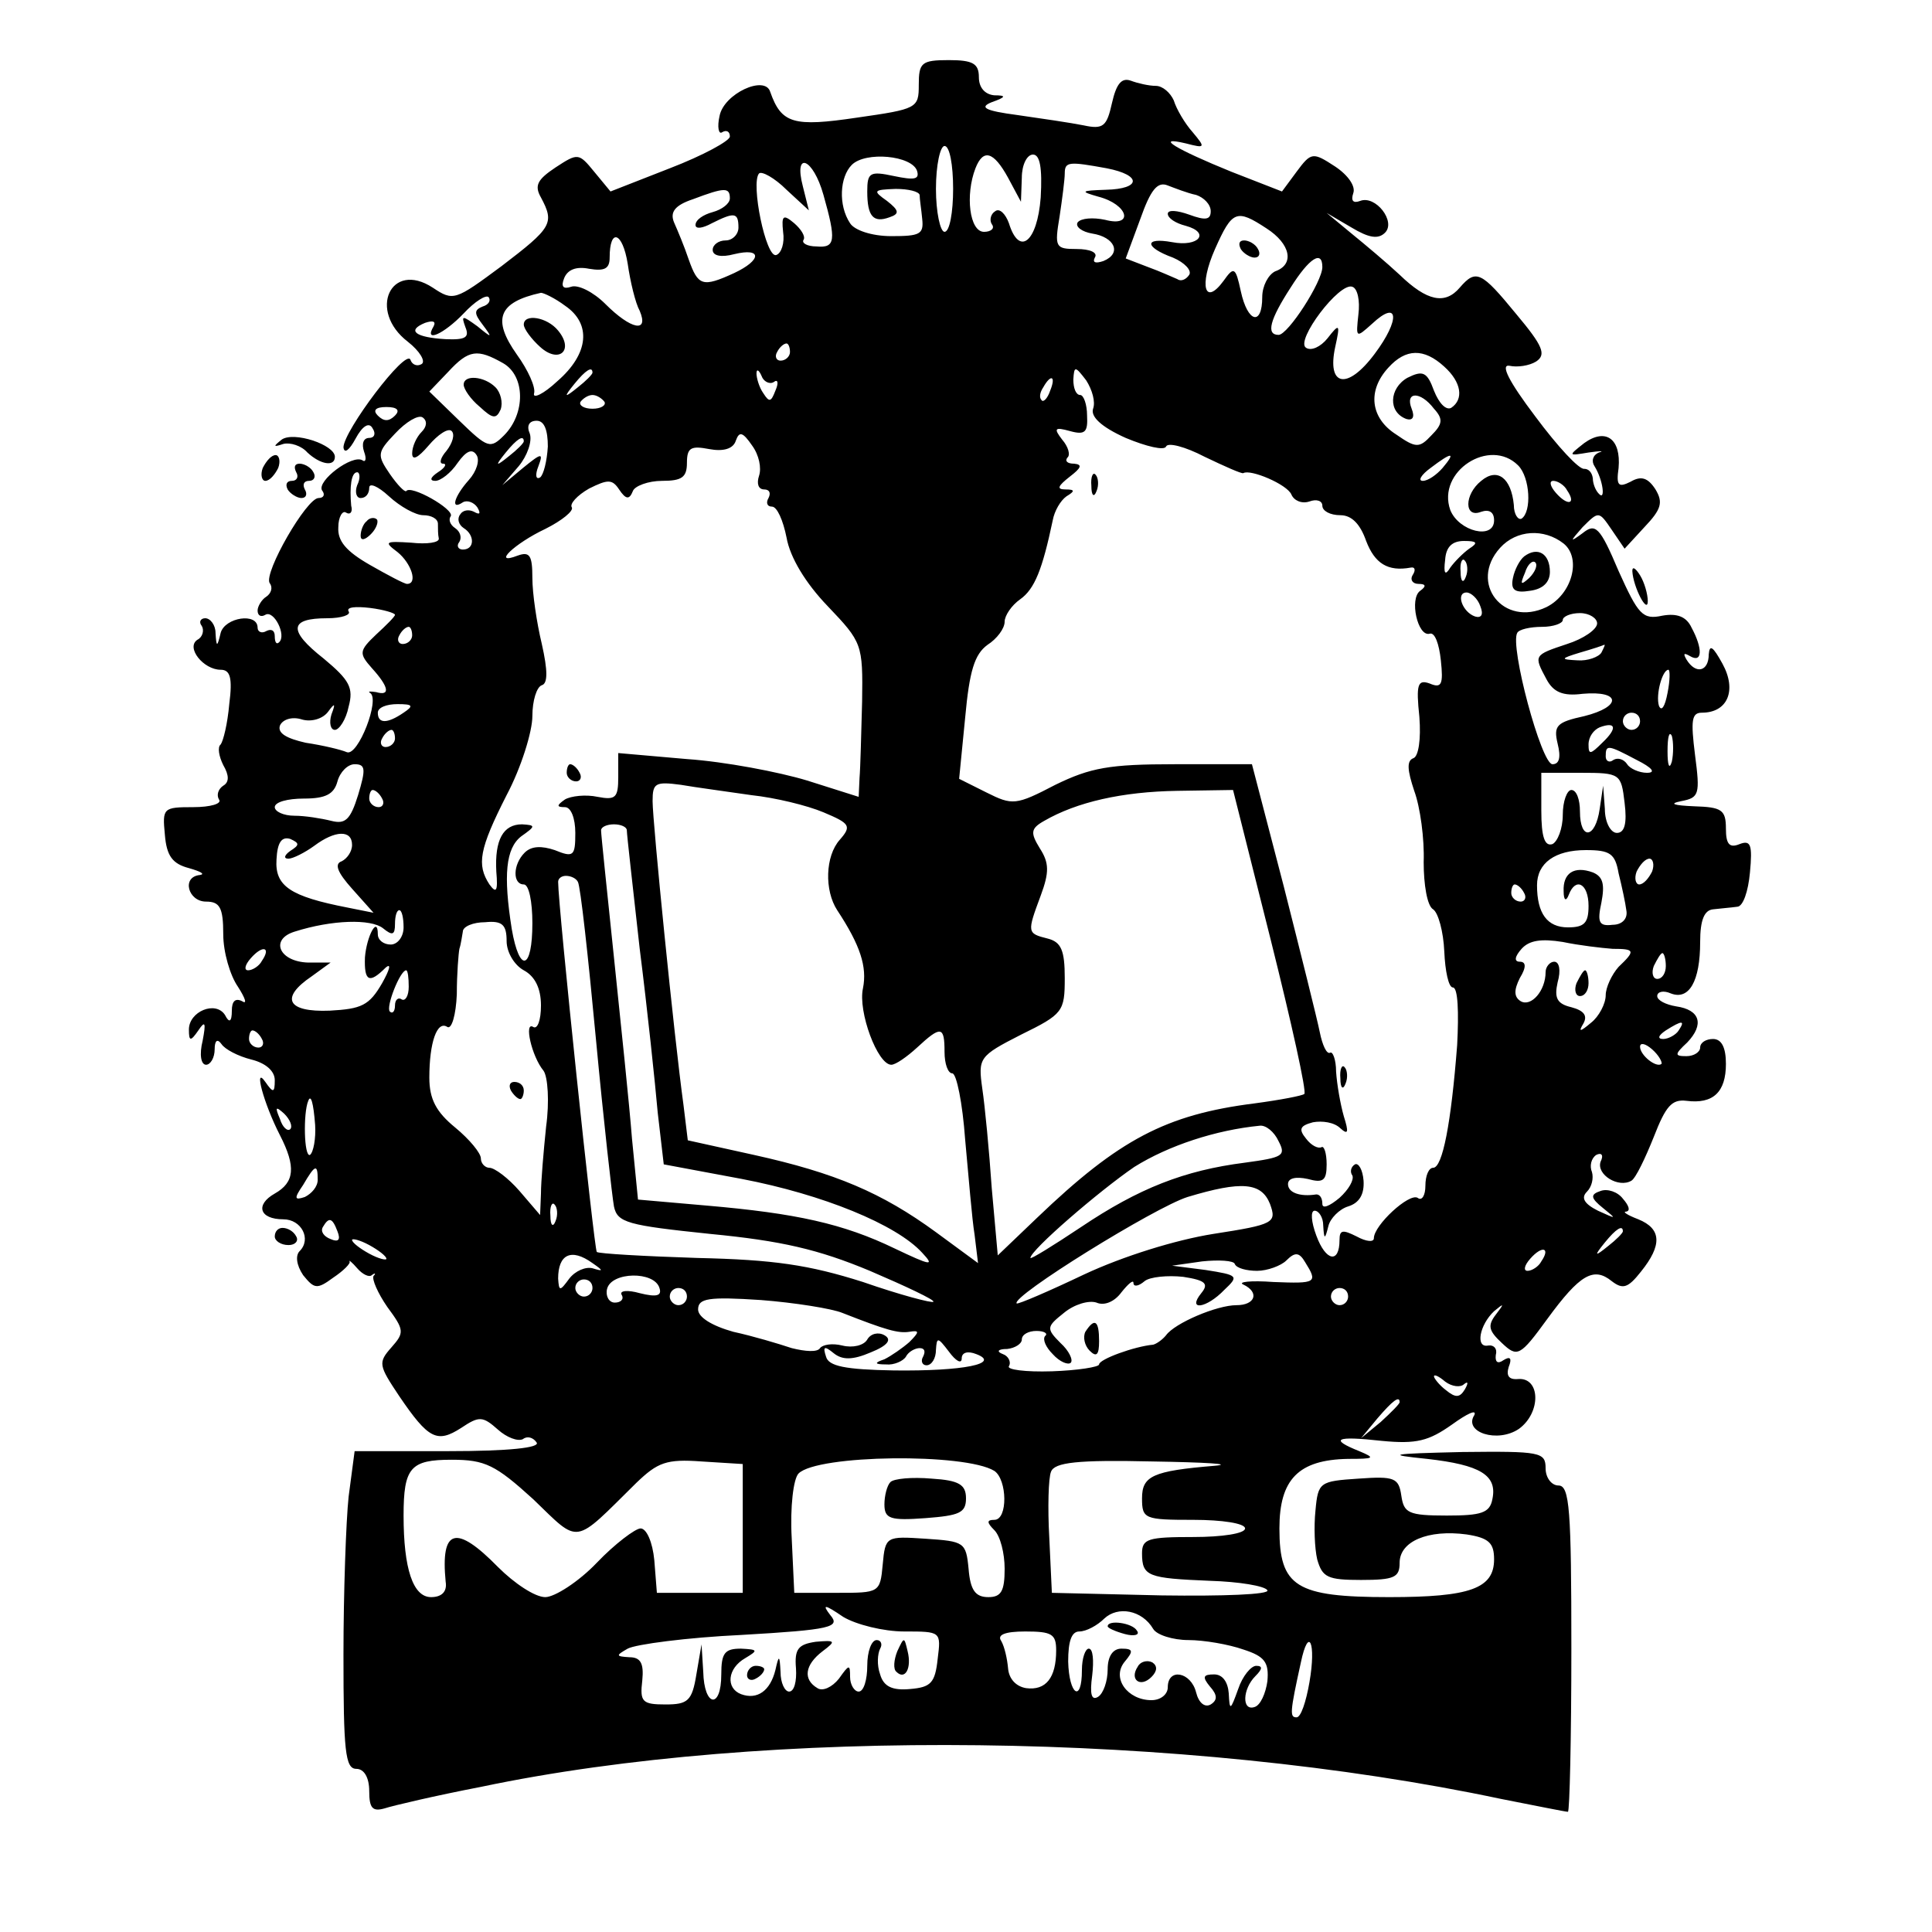 <?xml version="1.0" standalone="no"?>
<!DOCTYPE svg PUBLIC "-//W3C//DTD SVG 20010904//EN"
 "http://www.w3.org/TR/2001/REC-SVG-20010904/DTD/svg10.dtd">
<svg version="1.0" xmlns="http://www.w3.org/2000/svg"
 width="225pt" height="225pt" viewBox="0 0 225 225"
 preserveAspectRatio="xMidYMid meet">

<g transform="translate(0,225) scale(0.1,-0.1)"
fill="#000000" stroke="none">
<path d="M1070 2151 c0 -27 -2 -28 -72 -38 -74 -11 -88 -7 -101 30 -6 20 -54
-2 -59 -28 -3 -13 -1 -22 3 -19 5 3 9 1 9 -5 0 -5 -31 -22 -70 -37 l-69 -27
-19 23 c-18 22 -19 22 -45 5 -21 -14 -25 -21 -17 -35 16 -30 13 -35 -46 -80
-54 -40 -56 -41 -80 -25 -49 32 -76 -27 -29 -63 14 -11 21 -23 16 -26 -5 -3
-11 -1 -13 5 -5 14 -78 -83 -78 -102 1 -8 7 -3 14 10 8 15 16 20 20 12 4 -6 2
-11 -4 -11 -7 0 -9 -7 -6 -16 3 -8 2 -13 -2 -10 -12 7 -53 -24 -47 -35 4 -5 2
-9 -4 -9 -14 0 -64 -87 -57 -99 4 -5 2 -12 -4 -16 -5 -3 -10 -11 -10 -16 0 -6
4 -8 9 -5 10 6 25 -24 16 -32 -3 -3 -5 0 -5 7 0 7 -4 9 -10 6 -5 -3 -10 -1
-10 4 0 18 -38 12 -43 -6 -4 -17 -5 -17 -6 0 0 9 -6 17 -12 17 -5 0 -8 -4 -4
-9 3 -5 1 -13 -5 -16 -14 -9 7 -35 27 -35 11 0 14 -9 10 -40 -2 -23 -7 -43
-10 -47 -4 -3 -2 -14 3 -24 7 -12 7 -20 0 -24 -6 -4 -8 -11 -5 -16 4 -5 -10
-9 -30 -9 -35 0 -36 -1 -33 -32 2 -25 9 -34 28 -39 14 -4 19 -7 13 -8 -22 -2
-14 -31 7 -31 16 0 20 -7 20 -38 0 -21 8 -48 17 -61 9 -14 11 -21 5 -17 -8 4
-12 0 -12 -11 0 -13 -3 -15 -8 -5 -11 17 -42 4 -42 -17 0 -14 2 -14 11 -1 8
12 9 9 5 -12 -4 -16 -2 -28 4 -28 5 0 10 8 10 18 0 10 3 13 8 6 4 -6 19 -14
35 -18 16 -4 27 -13 27 -24 0 -15 -2 -15 -11 -2 -14 20 -2 -25 17 -62 19 -37
17 -55 -6 -68 -23 -13 -18 -30 10 -30 21 0 33 -23 19 -37 -5 -5 -4 -16 4 -28
13 -16 16 -17 35 -3 12 8 21 17 19 19 -1 2 3 -1 9 -8 6 -7 14 -11 17 -8 4 3 5
2 2 -1 -2 -4 5 -20 16 -36 20 -27 20 -30 5 -47 -16 -18 -15 -21 9 -57 34 -50
44 -55 72 -37 21 14 25 14 43 -2 10 -9 23 -14 29 -11 5 4 12 2 16 -4 4 -6 -32
-10 -103 -10 l-109 0 -7 -53 c-3 -28 -6 -112 -6 -184 0 -112 2 -133 15 -133 9
0 15 -10 15 -26 0 -20 4 -24 18 -20 9 3 60 15 112 25 332 70 820 64 1188 -14
41 -8 75 -15 78 -15 2 0 4 86 4 190 0 162 -2 190 -15 190 -8 0 -15 9 -15 20 0
19 -6 20 -97 19 -85 -2 -90 -3 -41 -8 62 -7 82 -19 76 -47 -3 -16 -13 -19 -53
-19 -45 0 -50 3 -53 23 -3 21 -8 23 -50 20 -45 -3 -47 -4 -50 -37 -2 -19 -1
-44 2 -57 6 -21 12 -24 51 -24 39 0 45 3 45 20 0 25 33 39 78 33 26 -4 32 -10
32 -29 0 -34 -28 -44 -122 -44 -109 0 -128 12 -128 80 0 57 22 80 80 81 31 0
32 1 13 9 -35 14 -28 18 26 12 41 -4 55 0 82 19 18 13 29 18 26 11 -13 -20 27
-33 52 -16 26 19 25 60 -1 58 -11 -1 -14 4 -11 14 4 10 2 13 -6 8 -7 -5 -10
-2 -9 6 2 7 -2 12 -9 11 -15 -3 -10 24 7 40 12 10 12 9 2 -4 -10 -13 -8 -19 7
-33 18 -17 21 -16 53 28 38 52 54 61 75 44 13 -10 19 -8 34 11 25 31 24 50 -3
61 -13 5 -19 9 -14 9 5 1 3 7 -4 15 -6 8 -18 12 -26 9 -12 -4 -12 -8 3 -20 16
-13 16 -13 -6 -3 -16 8 -20 15 -13 22 6 6 8 16 6 23 -3 7 -1 16 5 20 6 3 9 0
5 -8 -5 -15 21 -31 36 -22 5 3 16 26 26 51 14 36 21 44 38 42 31 -4 46 10 46
43 0 19 -5 29 -15 29 -8 0 -15 -4 -15 -10 0 -5 -7 -10 -16 -10 -14 0 -14 2 1
16 20 21 15 38 -13 42 -12 2 -22 7 -22 12 0 5 7 7 16 3 21 -8 34 14 34 60 0
26 5 37 15 38 8 1 21 2 28 3 7 0 13 18 15 40 3 32 1 38 -12 33 -12 -5 -16 0
-16 18 0 22 -5 25 -37 26 -24 1 -30 3 -15 6 21 4 22 8 16 54 -5 40 -4 49 8 49
30 0 41 26 24 57 -11 20 -15 23 -16 11 0 -20 -15 -24 -26 -6 -4 7 -3 8 4 4 15
-9 15 9 2 33 -6 13 -17 17 -34 14 -23 -5 -28 1 -51 52 -22 52 -27 56 -42 44
-15 -11 -15 -10 0 7 19 19 19 19 34 -3 l15 -22 23 25 c20 21 22 29 13 44 -9
14 -17 16 -29 9 -14 -7 -17 -5 -14 16 3 34 -15 47 -40 29 -19 -15 -19 -15 5
-11 14 2 19 2 12 0 -7 -3 -9 -10 -5 -16 10 -16 13 -41 5 -32 -4 4 -7 12 -7 18
-1 7 -5 11 -10 11 -6 -1 -31 26 -57 61 -31 41 -41 61 -30 59 9 -2 23 0 31 5
12 8 8 18 -23 55 -41 50 -47 53 -66 31 -17 -20 -38 -16 -70 15 -15 14 -40 35
-56 48 l-29 24 29 -17 c20 -12 31 -14 39 -6 13 13 -11 44 -29 37 -8 -3 -11 0
-8 9 3 8 -6 21 -21 31 -26 17 -28 17 -45 -6 l-17 -23 -59 23 c-64 26 -91 42
-53 33 23 -6 23 -5 8 13 -9 10 -19 27 -22 37 -4 9 -13 17 -21 17 -8 0 -21 3
-29 6 -11 4 -17 -4 -22 -26 -6 -27 -10 -31 -33 -26 -15 3 -49 8 -77 12 -38 5
-45 9 -30 15 17 6 17 8 3 8 -11 1 -18 9 -18 21 0 16 -7 20 -35 20 -32 0 -35
-3 -35 -29z m40 -121 c0 -27 -4 -50 -10 -50 -5 0 -10 23 -10 50 0 28 5 50 10
50 6 0 10 -22 10 -50z m-42 21 c3 -10 -3 -11 -27 -6 -28 6 -31 4 -31 -18 0
-29 7 -37 26 -30 12 4 11 8 -3 19 -17 12 -16 13 10 14 15 0 27 -3 28 -7 0 -5
2 -17 3 -28 2 -18 -3 -20 -36 -20 -23 0 -43 7 -48 15 -14 21 -12 54 2 68 16
16 70 11 76 -7z m106 -8 l15 -28 1 28 c0 15 6 27 13 27 8 0 11 -15 9 -50 -4
-52 -25 -69 -37 -30 -4 11 -11 18 -16 14 -5 -3 -7 -10 -4 -15 4 -5 -1 -9 -9
-9 -17 0 -22 43 -10 74 9 23 21 20 38 -11z m-215 -20 c15 -53 14 -62 -8 -60
-11 0 -18 4 -15 8 2 4 -3 12 -11 19 -13 11 -15 9 -13 -10 2 -13 -2 -25 -8 -27
-12 -4 -30 84 -20 95 3 3 18 -5 32 -19 l26 -24 -7 28 c-11 42 12 33 24 -10z
m330 31 c41 -8 40 -24 -1 -25 -30 -1 -30 -2 -9 -8 35 -9 42 -36 8 -27 -14 3
-28 2 -32 -3 -3 -5 5 -11 17 -13 26 -4 35 -23 13 -32 -9 -3 -13 -2 -10 4 4 6
-6 10 -21 10 -25 0 -26 2 -20 38 3 20 6 43 6 50 0 14 5 14 49 6z m104 -31 c9
-3 17 -11 17 -19 0 -10 -6 -11 -25 -4 -14 5 -25 6 -25 1 0 -5 9 -11 21 -14 29
-8 15 -25 -16 -19 -33 6 -32 -6 1 -18 14 -6 22 -15 19 -20 -4 -6 -10 -8 -14
-5 -5 2 -20 9 -34 14 l-26 10 17 46 c12 34 20 44 32 39 8 -3 23 -9 33 -11z
m-543 -4 c0 -6 -9 -13 -20 -16 -11 -3 -20 -9 -20 -15 0 -5 8 -4 19 2 26 13 31
13 31 -5 0 -8 -7 -15 -15 -15 -8 0 -15 -5 -15 -11 0 -7 10 -9 25 -5 33 8 32
-7 0 -22 -37 -17 -42 -15 -53 16 -5 15 -13 34 -17 43 -5 12 1 20 22 27 37 14
43 14 43 1z m625 -35 c28 -18 33 -42 10 -50 -8 -4 -15 -17 -15 -30 0 -34 -17
-30 -25 7 -6 28 -8 29 -20 12 -22 -30 -29 -6 -10 37 20 45 25 47 60 24z m-730
-96 c11 -26 -10 -22 -40 8 -14 14 -32 23 -40 20 -9 -3 -12 0 -8 10 4 10 14 14
29 11 18 -3 24 0 24 13 0 35 15 30 21 -7 3 -21 9 -46 14 -55z m795 51 c0 -17
-40 -79 -51 -79 -15 0 -10 18 14 55 22 35 37 44 37 24z m42 -55 c-3 -28 -3
-28 16 -11 31 29 33 5 3 -35 -32 -43 -56 -38 -46 8 6 27 5 28 -9 10 -8 -10
-19 -15 -25 -11 -13 8 39 77 54 71 6 -2 9 -16 7 -32z m-1020 9 c-10 -4 -10 -8
0 -21 12 -16 11 -16 -6 -2 -18 13 -19 13 -14 -1 5 -12 0 -15 -23 -14 -35 2
-46 10 -24 19 9 3 13 2 10 -4 -12 -20 12 -9 35 15 13 14 26 22 29 19 3 -4 0
-9 -7 -11z m96 1 c31 -21 28 -56 -9 -88 -16 -15 -29 -21 -27 -14 2 7 -7 27
-20 45 -29 41 -22 61 28 72 3 0 16 -6 28 -15z m262 -54 c0 -5 -5 -10 -11 -10
-5 0 -7 5 -4 10 3 6 8 10 11 10 2 0 4 -4 4 -10z m-334 -13 c26 -15 26 -59 1
-84 -16 -16 -19 -15 -52 17 l-35 34 22 23 c24 26 34 27 64 10z m1096 -4 c20
-18 23 -38 8 -48 -6 -3 -14 5 -20 20 -8 22 -13 24 -31 15 -21 -12 -23 -40 -1
-48 7 -2 10 2 6 12 -8 20 10 21 26 0 11 -12 10 -18 -3 -31 -14 -15 -18 -15
-41 1 -30 19 -34 51 -9 78 20 22 41 23 65 1z m-992 -7 c0 -2 -8 -10 -17 -17
-16 -13 -17 -12 -4 4 13 16 21 21 21 13z m211 -11 c5 4 6 -1 2 -10 -5 -13 -7
-14 -14 -3 -5 7 -8 18 -8 23 0 6 3 4 6 -3 2 -6 9 -10 14 -7z m372 -31 c-3 -9
9 -21 38 -34 24 -10 45 -15 47 -10 2 5 22 0 45 -12 23 -11 43 -20 45 -19 8 5
51 -13 56 -25 3 -7 12 -11 21 -8 8 3 15 1 15 -5 0 -6 9 -11 21 -11 13 0 23
-10 30 -30 10 -26 25 -36 52 -31 5 1 6 -3 2 -9 -3 -5 0 -10 7 -10 9 0 9 -3 2
-8 -13 -9 -3 -54 11 -50 6 2 11 -12 13 -31 3 -28 1 -33 -13 -27 -14 5 -16 -1
-12 -39 2 -26 -1 -46 -7 -48 -8 -3 -7 -14 1 -38 7 -19 12 -56 11 -83 0 -26 4
-51 11 -55 6 -4 12 -26 13 -49 1 -23 5 -42 10 -42 6 0 7 -29 5 -67 -7 -91 -17
-143 -28 -143 -5 0 -9 -9 -9 -21 0 -11 -4 -18 -9 -14 -10 6 -51 -32 -51 -47 0
-5 -9 -4 -20 2 -16 8 -20 8 -20 -4 0 -28 -16 -25 -27 5 -6 16 -7 29 -2 29 5 0
10 -8 10 -17 1 -17 2 -17 6 -1 2 9 13 20 23 23 13 4 19 14 18 30 -1 13 -6 21
-10 19 -5 -3 -6 -9 -3 -13 2 -5 -4 -16 -15 -26 -12 -10 -20 -13 -20 -7 0 7 -3
11 -7 11 -19 -3 -33 2 -33 12 0 7 9 9 23 6 18 -5 22 -2 22 17 0 13 -3 22 -6
20 -4 -2 -12 2 -18 10 -9 11 -7 15 8 19 11 2 25 0 32 -7 9 -8 10 -5 4 14 -4
14 -8 37 -9 52 0 14 -4 24 -7 22 -4 -2 -9 9 -12 24 -3 15 -22 91 -42 170 l-37
142 -90 0 c-76 0 -98 -4 -139 -24 -46 -24 -50 -24 -80 -9 l-32 16 7 71 c5 55
11 74 26 85 11 7 20 19 20 27 0 7 8 19 18 26 17 12 26 35 38 92 2 11 9 23 16
28 10 6 10 8 -1 8 -11 0 -9 4 5 15 13 10 15 14 5 15 -8 0 -11 3 -8 7 4 3 1 13
-6 21 -10 13 -9 15 9 10 18 -5 21 -1 20 18 0 13 -4 24 -8 24 -5 0 -8 8 -8 18
1 16 2 16 15 -1 7 -11 11 -25 8 -33z m-50 21 c-3 -9 -8 -14 -10 -11 -3 3 -2 9
2 15 9 16 15 13 8 -4z m-519 -13 c2 -4 -4 -8 -14 -8 -10 0 -16 4 -14 8 3 4 9
8 14 8 5 0 11 -4 14 -8z m-244 -16 c-7 -7 -13 -7 -20 0 -6 6 -3 10 10 10 13 0
16 -4 10 -10z m31 -19 c-6 -6 -11 -17 -11 -25 0 -9 7 -5 19 9 11 13 23 21 27
17 4 -4 1 -14 -6 -23 -7 -8 -9 -15 -4 -15 5 0 2 -5 -6 -10 -9 -6 -10 -10 -3
-10 6 0 18 9 26 21 10 14 17 17 22 9 4 -6 0 -19 -9 -29 -17 -19 -22 -36 -7
-26 5 3 13 0 17 -6 4 -7 3 -9 -4 -5 -6 3 -13 2 -16 -3 -4 -5 -2 -12 4 -16 13
-8 13 -25 -1 -25 -5 0 -8 4 -4 9 3 5 1 12 -5 16 -6 4 -8 10 -5 14 4 8 -47 37
-52 29 -2 -1 -10 7 -19 20 -15 22 -15 25 6 47 13 14 27 22 32 19 6 -4 5 -11
-1 -17z m147 -17 c-1 -17 -5 -33 -9 -36 -5 -3 -6 3 -2 13 6 16 4 16 -18 -2
l-24 -20 19 22 c10 12 16 29 13 38 -4 9 -1 15 8 15 9 0 13 -11 13 -30z m246
-34 c-3 -9 -1 -16 6 -16 6 0 8 -4 5 -10 -3 -5 -2 -10 4 -10 6 0 13 -16 17 -36
4 -23 22 -53 48 -80 40 -42 41 -44 40 -111 -1 -37 -2 -78 -3 -89 l-1 -22 -60
19 c-33 10 -96 22 -140 25 l-80 7 0 -28 c0 -24 -3 -27 -24 -23 -14 3 -31 1
-38 -3 -10 -7 -10 -9 0 -9 7 0 12 -13 12 -30 0 -27 -2 -29 -24 -20 -15 5 -27
5 -35 -3 -14 -14 -14 -37 -1 -37 6 0 10 -20 10 -45 0 -55 -15 -59 -24 -7 -10
63 -7 94 11 108 17 12 17 13 1 14 -22 0 -32 -18 -30 -55 2 -23 0 -26 -8 -15
-15 23 -12 41 20 104 17 32 30 74 30 92 0 18 5 34 11 36 7 2 7 17 0 48 -6 25
-11 59 -11 77 0 26 -3 31 -17 26 -31 -12 -4 14 32 31 20 10 33 21 31 25 -3 4
6 14 20 22 22 11 27 11 35 -1 8 -12 12 -12 16 -2 2 6 18 12 34 12 23 0 29 4
29 21 0 18 5 20 26 16 16 -3 28 0 31 10 4 11 8 10 19 -6 8 -11 11 -26 8 -35z
m-274 40 c0 -2 -8 -10 -17 -17 -16 -13 -17 -12 -4 4 13 16 21 21 21 13z m1070
-31 c-7 -8 -17 -15 -23 -15 -6 0 -2 7 9 15 25 19 30 19 14 0z m88 3 c14 -14
16 -54 4 -62 -4 -2 -9 5 -9 16 -3 31 -19 44 -38 28 -20 -16 -20 -44 0 -36 9 3
15 0 15 -10 0 -23 -41 -13 -51 12 -16 45 46 85 79 52z m-1352 -23 c-3 -8 -1
-15 4 -15 6 0 10 5 10 12 0 6 10 2 23 -10 13 -12 31 -22 40 -22 9 0 17 -4 17
-10 0 -5 0 -13 1 -17 1 -5 -14 -7 -32 -5 -31 2 -32 1 -16 -11 16 -13 24 -37
11 -37 -3 0 -22 10 -43 22 -28 16 -38 28 -37 44 0 12 5 20 9 17 5 -3 8 1 6 8
-2 22 0 39 7 39 3 0 4 -7 0 -15z m1409 -6 c11 -16 1 -19 -13 -3 -7 8 -8 14 -3
14 5 0 13 -5 16 -11z m-4 -62 c21 -17 10 -59 -20 -74 -50 -24 -91 28 -54 69
19 21 51 23 74 5z m-110 -6 c-7 -5 -17 -15 -22 -22 -6 -10 -8 -7 -6 9 1 15 8
22 22 22 15 0 17 -2 6 -9z m-4 -33 c-3 -8 -6 -5 -6 6 -1 11 2 17 5 13 3 -3 4
-12 1 -19z m17 -34 c4 -10 1 -14 -6 -12 -15 5 -23 28 -10 28 5 0 13 -7 16 -16z
m-1264 -10 c0 -2 -10 -12 -22 -23 -20 -19 -20 -22 -5 -39 20 -22 22 -33 5 -28
-7 1 -10 1 -7 -1 12 -7 -14 -74 -27 -69 -7 3 -28 8 -48 11 -22 5 -33 11 -30
20 3 7 14 11 26 7 11 -3 24 1 30 9 8 11 9 10 4 -3 -3 -10 -1 -18 4 -18 5 0 13
12 16 27 6 22 1 31 -29 56 -42 33 -40 47 4 47 17 0 28 4 25 8 -3 5 8 6 25 4
16 -2 29 -6 29 -8z m1400 -10 c0 -7 -16 -18 -35 -24 -39 -13 -39 -13 -24 -41
8 -15 19 -20 42 -17 45 4 46 -15 2 -26 -32 -7 -36 -11 -31 -32 4 -16 2 -24 -6
-24 -13 0 -50 138 -41 153 2 4 15 7 29 7 13 0 24 4 24 8 0 4 9 8 20 8 11 0 20
-6 20 -12z m-1380 -14 c0 -5 -5 -10 -11 -10 -5 0 -7 5 -4 10 3 6 8 10 11 10 2
0 4 -4 4 -10z m1385 -20 c-3 -5 -16 -10 -28 -9 -20 1 -20 2 3 9 14 4 26 8 28
9 2 1 0 -3 -3 -9z m77 -47 c-3 -16 -7 -22 -10 -15 -4 13 4 42 11 42 2 0 2 -12
-1 -27z m-1472 -23 c-19 -13 -30 -13 -30 0 0 6 10 10 23 10 18 0 19 -2 7 -10z
m1440 -10 c0 -5 -4 -10 -10 -10 -5 0 -10 5 -10 10 0 6 5 10 10 10 6 0 10 -4
10 -10z m-44 -25 c-14 -14 -16 -14 -16 -2 0 9 6 17 13 20 19 7 21 -1 3 -18z
m-1406 5 c0 -5 -5 -10 -11 -10 -5 0 -7 5 -4 10 3 6 8 10 11 10 2 0 4 -4 4 -10z
m1487 -27 c-3 -10 -5 -4 -5 12 0 17 2 24 5 18 2 -7 2 -21 0 -30z m-41 2 c18
-9 23 -15 12 -15 -9 0 -20 5 -23 10 -4 6 -11 8 -16 5 -5 -4 -9 -1 -9 4 0 14 2
14 36 -4z m-1489 -41 c-9 -29 -15 -34 -31 -30 -12 3 -31 6 -43 6 -13 0 -23 5
-23 10 0 6 15 10 34 10 25 0 35 5 39 20 3 11 12 20 20 20 13 0 13 -6 4 -36z
m1475 -9 c3 -24 0 -35 -9 -35 -7 0 -14 12 -14 28 l-2 27 -4 -27 c-5 -35 -23
-37 -23 -3 0 14 -4 25 -10 25 -5 0 -10 -13 -10 -29 0 -16 -6 -31 -12 -34 -9
-3 -13 8 -13 39 l0 44 46 0 c46 0 47 -1 51 -35z m-1017 9 c28 -3 65 -12 84
-20 31 -13 33 -16 19 -32 -17 -19 -18 -59 -3 -82 27 -41 35 -66 30 -91 -6 -27
17 -89 33 -89 5 0 18 9 30 20 28 26 32 25 32 -5 0 -14 4 -25 9 -25 5 0 12 -35
15 -77 4 -43 8 -93 11 -111 l4 -33 -49 36 c-63 46 -117 69 -212 90 l-77 17 -5
41 c-11 80 -36 330 -36 354 0 21 3 23 33 19 17 -3 55 -8 82 -12z m-430 -4 c3
-5 1 -10 -4 -10 -6 0 -11 5 -11 10 0 6 2 10 4 10 3 0 8 -4 11 -10z m1035 -165
c24 -96 42 -177 39 -179 -2 -2 -28 -7 -58 -11 -103 -13 -158 -42 -253 -133
l-46 -44 -7 78 c-3 44 -8 96 -11 116 -5 36 -4 38 45 63 49 24 51 27 51 66 0
32 -4 42 -20 46 -24 6 -24 7 -8 50 10 27 10 38 -1 55 -11 18 -11 23 5 32 38
22 91 34 155 35 l65 1 44 -175z m-750 128 c0 -5 7 -66 15 -138 9 -71 18 -157
21 -191 l7 -60 91 -17 c94 -18 180 -53 210 -86 15 -16 10 -15 -32 5 -60 29
-115 41 -219 50 l-80 7 -7 71 c-3 39 -13 134 -21 211 -8 77 -15 143 -15 148 0
4 7 7 15 7 8 0 15 -3 15 -7z m-392 -24 c-7 -5 -8 -9 -2 -9 5 0 19 7 30 15 24
18 44 19 44 1 0 -8 -6 -16 -12 -19 -9 -3 -5 -13 12 -32 l25 -28 -30 6 c-67 13
-85 25 -83 56 1 20 6 27 16 24 11 -5 11 -7 0 -14z m1547 -26 c4 -16 8 -35 9
-43 2 -10 -5 -17 -16 -17 -16 -2 -18 3 -13 26 4 21 2 30 -10 35 -22 8 -35 -1
-34 -22 0 -11 3 -12 6 -4 8 21 23 13 23 -13 0 -20 -5 -25 -24 -25 -24 0 -36
16 -36 49 0 26 21 41 57 41 28 0 34 -4 38 -27z m39 2 c-4 -8 -10 -15 -15 -15
-4 0 -6 7 -3 15 4 8 10 15 15 15 4 0 6 -7 3 -15z m-1251 -12 c3 -5 12 -87 21
-183 9 -96 19 -184 21 -195 4 -19 16 -22 112 -32 83 -8 126 -18 186 -43 42
-18 76 -34 74 -36 -1 -2 -39 8 -82 23 -63 20 -104 26 -193 28 -62 2 -115 5
-117 7 -3 3 -45 402 -45 431 0 4 4 7 9 7 6 0 12 -3 14 -7z m1102 -13 c3 -5 1
-10 -4 -10 -6 0 -11 5 -11 10 0 6 2 10 4 10 3 0 8 -4 11 -10z m-1305 -40 c0
-11 -7 -20 -15 -20 -8 0 -15 5 -15 12 0 22 -13 -2 -15 -27 -1 -28 5 -31 24
-12 7 6 5 -2 -4 -18 -15 -26 -24 -30 -61 -32 -50 -2 -58 15 -21 40 l22 16 -26
0 c-34 1 -45 27 -16 36 44 14 89 15 103 4 11 -9 14 -8 14 5 0 9 2 16 5 16 3 0
5 -9 5 -20z m120 -16 c0 -13 9 -28 20 -34 13 -7 20 -21 20 -41 0 -17 -4 -28
-9 -25 -11 7 -2 -34 12 -51 5 -7 7 -36 3 -65 -3 -29 -6 -64 -6 -78 l-1 -25
-24 28 c-13 15 -29 27 -35 27 -5 0 -10 5 -10 11 0 6 -13 22 -30 36 -22 18 -30
33 -30 58 0 41 9 67 21 59 5 -3 10 14 11 38 0 24 2 48 3 53 2 6 3 15 4 20 0 6
12 11 26 11 20 2 25 -3 25 -22z m1288 -9 c26 0 27 -2 7 -21 -8 -9 -15 -24 -15
-33 0 -10 -8 -25 -17 -32 -13 -11 -15 -11 -9 -1 5 9 1 15 -14 19 -17 4 -20 11
-16 29 4 14 2 24 -4 24 -5 0 -10 -6 -10 -12 0 -22 -17 -41 -29 -34 -8 5 -8 13
-1 27 8 13 7 19 0 19 -7 0 -6 6 2 15 9 10 23 12 48 8 19 -4 45 -7 58 -8z
m-1573 -14 c-3 -6 -11 -11 -16 -11 -5 0 -4 6 3 14 14 16 24 13 13 -3z m1635
-6 c0 -8 -4 -15 -10 -15 -5 0 -7 7 -4 15 4 8 8 15 10 15 2 0 4 -7 4 -15z
m-1464 -24 c0 -11 -4 -17 -8 -15 -4 3 -8 0 -8 -7 0 -7 -3 -10 -6 -7 -5 5 12
48 19 48 2 0 3 -9 3 -19z m1479 -51 c-3 -5 -12 -10 -18 -10 -7 0 -6 4 3 10 19
12 23 12 15 0z m-1650 -10 c3 -5 1 -10 -4 -10 -6 0 -11 5 -11 10 0 6 2 10 4
10 3 0 8 -4 11 -10z m1630 -29 c-6 -5 -25 10 -25 20 0 5 6 4 14 -3 8 -7 12
-15 11 -17z m-1568 -71 c1 -16 -2 -32 -6 -35 -7 -3 -8 49 -2 63 3 8 6 -2 8
-28z m-29 -5 c-3 -3 -9 2 -12 12 -6 14 -5 15 5 6 7 -7 10 -15 7 -18z m1151
-14 c9 -17 5 -19 -39 -25 -71 -9 -124 -30 -191 -75 -33 -22 -59 -38 -59 -36 0
9 80 78 121 106 40 25 95 43 146 48 7 1 17 -7 22 -18z m-1119 -45 c0 -8 -7
-16 -15 -20 -12 -4 -13 -2 -2 14 14 24 17 25 17 6z m1109 -28 c8 -22 5 -24
-66 -35 -44 -7 -105 -26 -150 -47 -42 -20 -77 -35 -79 -34 -7 8 161 112 199
124 63 19 86 17 96 -8z m-832 -20 c-3 -8 -6 -5 -6 6 -1 11 2 17 5 13 3 -3 4
-12 1 -19z m-254 -12 c4 -10 1 -13 -8 -9 -8 3 -12 9 -9 14 7 12 11 11 17 -5z
m1497 0 c0 -2 -8 -10 -17 -17 -16 -13 -17 -12 -4 4 13 16 21 21 21 13z m-1440
-32 c0 -2 -9 0 -20 6 -11 6 -20 13 -20 16 0 2 9 0 20 -6 11 -6 20 -13 20 -16z
m1345 -3 c-3 -6 -11 -11 -16 -11 -5 0 -4 6 3 14 14 16 24 13 13 -3z m-1105 -2
c13 -9 13 -10 0 -6 -8 2 -20 -3 -27 -12 -11 -15 -12 -15 -13 0 0 28 15 36 40
18z m774 -9 c12 0 28 6 34 12 10 10 15 10 22 -2 15 -24 13 -25 -37 -23 -27 2
-42 0 -35 -3 19 -9 14 -24 -8 -24 -23 0 -72 -21 -82 -35 -4 -5 -11 -10 -15
-11 -22 -2 -63 -17 -63 -23 0 -3 -25 -7 -55 -8 -31 -1 -53 2 -50 6 3 5 -1 12
-7 14 -8 3 -6 6 5 6 9 1 17 6 17 11 0 6 8 10 17 10 9 0 14 -3 10 -6 -3 -4 1
-13 9 -21 8 -9 18 -13 21 -10 3 3 -2 14 -12 23 -17 17 -16 19 4 35 12 10 29
15 38 12 9 -4 21 1 29 12 8 10 14 15 14 11 0 -5 6 -4 13 2 6 5 27 7 45 5 26
-4 30 -8 21 -19 -17 -21 6 -18 27 4 17 16 16 17 -22 23 l-39 5 35 5 c19 2 37
1 38 -3 2 -5 14 -8 26 -8z m-696 -20 c3 -9 -3 -11 -23 -6 -14 4 -24 3 -21 -2
3 -5 -1 -9 -8 -9 -7 0 -11 8 -9 16 5 20 55 21 61 1z m-78 0 c0 -5 -4 -10 -10
-10 -5 0 -10 5 -10 10 0 6 5 10 10 10 6 0 10 -4 10 -10z m110 -10 c0 -5 -4
-10 -10 -10 -5 0 -10 5 -10 10 0 6 5 10 10 10 6 0 10 -4 10 -10z m770 0 c0 -5
-4 -10 -10 -10 -5 0 -10 5 -10 10 0 6 5 10 10 10 6 0 10 -4 10 -10z m-589 -19
c51 -20 65 -24 78 -22 12 2 12 0 0 -12 -8 -7 -21 -16 -29 -20 -12 -4 -12 -6 2
-6 9 -1 20 4 23 9 3 6 11 10 16 10 6 0 7 -4 4 -10 -3 -5 -1 -10 4 -10 6 0 11
8 11 18 1 15 2 15 15 -2 8 -11 15 -15 15 -8 0 7 7 9 17 5 29 -11 -15 -20 -96
-19 -57 1 -76 5 -79 16 -4 12 -2 13 9 4 10 -8 22 -8 43 1 20 8 25 15 16 20 -7
4 -16 2 -20 -5 -4 -7 -17 -10 -29 -7 -12 3 -23 1 -26 -3 -3 -5 -17 -4 -33 0
-15 5 -45 14 -68 19 -25 7 -41 17 -41 26 0 13 12 15 73 11 39 -3 83 -10 95
-15z m724 -83 c5 4 5 1 1 -6 -6 -10 -11 -10 -22 -1 -8 6 -14 14 -14 16 0 3 6
0 13 -6 8 -6 18 -7 22 -3z m-75 -21 c0 -2 -10 -12 -22 -23 l-23 -19 19 23 c18
21 26 27 26 19z m-472 -80 c15 -10 16 -57 0 -57 -9 0 -9 -3 0 -12 7 -7 12 -27
12 -45 0 -26 -4 -33 -19 -33 -15 0 -21 8 -23 33 -3 31 -5 32 -50 35 -46 3 -47
3 -50 -30 -3 -33 -4 -33 -53 -33 l-50 0 -3 64 c-2 36 2 69 8 75 22 22 194 24
228 3z m-537 -33 c55 -53 46 -54 120 19 25 24 35 28 76 25 l48 -3 0 -75 0 -75
-50 0 -50 0 -3 38 c-2 21 -9 37 -16 37 -6 0 -30 -18 -51 -40 -21 -22 -49 -40
-60 -40 -12 0 -36 16 -55 35 -49 50 -67 45 -61 -17 2 -12 -5 -18 -17 -18 -21
0 -32 33 -32 95 0 56 8 65 56 65 39 0 51 -6 95 -46z m794 39 c-73 -6 -85 -12
-85 -38 0 -24 3 -25 60 -25 33 0 60 -4 60 -10 0 -6 -27 -10 -60 -10 -53 0 -60
-2 -60 -19 0 -27 7 -29 79 -32 34 -1 64 -6 67 -11 3 -5 -52 -7 -123 -6 l-128
3 -3 64 c-2 35 -1 70 2 77 4 11 31 14 118 12 62 -1 95 -3 73 -5z m-362 -193
c43 0 43 0 39 -32 -3 -28 -8 -33 -32 -35 -21 -2 -31 3 -35 17 -4 11 -3 24 0
30 3 5 1 10 -4 10 -6 0 -11 -13 -11 -30 0 -16 -4 -30 -10 -30 -5 0 -10 8 -10
17 0 15 -1 15 -13 -2 -8 -10 -19 -15 -25 -11 -17 10 -15 27 6 43 16 12 15 13
-8 11 -20 -3 -25 -8 -23 -31 1 -15 -2 -27 -8 -27 -5 0 -10 10 -10 23 -1 20 -2
20 -6 2 -6 -24 -21 -35 -40 -28 -18 7 -16 30 5 42 15 9 15 10 -5 11 -19 0 -23
-5 -23 -30 0 -41 -20 -38 -21 3 l-2 32 -6 -35 c-5 -31 -10 -35 -36 -35 -27 0
-30 3 -27 28 2 20 -2 27 -15 27 -16 1 -16 2 -2 10 9 5 69 13 133 16 104 6 115
9 103 23 -10 13 -7 13 15 -2 15 -9 47 -17 71 -17z m290 3 c4 -7 23 -13 41 -13
18 0 47 -5 64 -11 25 -8 30 -15 28 -37 -2 -14 -8 -28 -15 -30 -15 -5 -14 21 1
36 8 8 9 12 1 12 -6 0 -16 -12 -21 -27 -9 -25 -10 -26 -11 -5 -1 13 -7 22 -17
22 -13 0 -14 -3 -5 -14 9 -10 9 -16 1 -21 -7 -4 -14 2 -17 14 -6 24 -33 29
-33 6 0 -8 -8 -15 -19 -15 -28 0 -47 26 -31 45 10 12 10 15 -4 15 -10 0 -16
-9 -16 -24 0 -14 -5 -28 -11 -32 -8 -5 -10 3 -7 25 2 17 1 31 -4 31 -4 0 -8
-11 -8 -25 0 -39 -15 -29 -16 10 0 24 4 35 13 35 8 0 21 7 29 15 16 15 44 10
57 -12z m-113 -25 c0 -32 -12 -47 -35 -44 -12 2 -20 11 -21 23 -1 11 -4 25 -8
32 -5 7 4 11 28 11 31 0 36 -3 36 -22z m295 -37 c-4 -23 -10 -41 -15 -41 -8 0
-8 5 5 64 9 43 18 23 10 -23z"/>
<path d="M1445 1960 c3 -5 11 -10 16 -10 6 0 7 5 4 10 -3 6 -11 10 -16 10 -6
0 -7 -4 -4 -10z"/>
<path d="M610 1872 c0 -5 9 -17 19 -26 22 -20 40 -4 21 19 -13 16 -40 20 -40
7z"/>
<path d="M540 1802 c0 -5 8 -17 19 -26 15 -14 19 -14 24 -3 3 8 0 20 -6 26
-13 13 -37 15 -37 3z"/>
<path d="M1271 1684 c0 -11 3 -14 6 -6 3 7 2 16 -1 19 -3 4 -6 -2 -5 -13z"/>
<path d="M1561 994 c0 -11 3 -14 6 -6 3 7 2 16 -1 19 -3 4 -6 -2 -5 -13z"/>
<path d="M660 1350 c0 -5 5 -10 11 -10 5 0 7 5 4 10 -3 6 -8 10 -11 10 -2 0
-4 -4 -4 -10z"/>
<path d="M427 1643 c-4 -3 -7 -11 -7 -17 0 -6 5 -5 12 2 6 6 9 14 7 17 -3 3
-9 2 -12 -2z"/>
<path d="M1775 1602 c-5 -4 -11 -15 -13 -25 -3 -14 2 -18 20 -15 15 2 23 10
23 22 0 21 -14 30 -30 18z m6 -25 c-10 -9 -11 -8 -5 6 3 10 9 15 12 12 3 -3 0
-11 -7 -18z"/>
<path d="M595 980 c3 -5 8 -10 11 -10 2 0 4 5 4 10 0 6 -5 10 -11 10 -5 0 -7
-4 -4 -10z"/>
<path d="M1836 1105 c-3 -8 -1 -15 4 -15 6 0 10 7 10 15 0 8 -2 15 -4 15 -2 0
-6 -7 -10 -15z"/>
<path d="M1264 699 c-3 -6 -1 -16 5 -22 8 -8 11 -5 11 11 0 24 -5 28 -16 11z"/>
<path d="M1037 524 c-4 -4 -7 -16 -7 -26 0 -17 7 -19 48 -16 39 3 47 6 47 23
0 16 -8 21 -40 23 -23 2 -44 0 -48 -4z"/>
<path d="M1045 327 c-4 -10 -5 -21 -1 -24 10 -10 18 4 13 24 -4 17 -4 17 -12
0z"/>
<path d="M870 299 c0 -5 5 -7 10 -4 6 3 10 8 10 11 0 2 -4 4 -10 4 -5 0 -10
-5 -10 -11z"/>
<path d="M1290 356 c0 -2 9 -6 20 -9 11 -3 18 -1 14 4 -5 9 -34 13 -34 5z"/>
<path d="M1325 309 c-10 -15 3 -25 16 -12 7 7 7 13 1 17 -6 3 -14 1 -17 -5z"/>
<path d="M328 1738 c-10 -8 -10 -9 2 -5 8 2 21 -2 28 -10 15 -14 32 -17 32 -5
0 14 -48 30 -62 20z"/>
<path d="M306 1705 c-3 -8 -1 -15 3 -15 5 0 11 7 15 15 3 8 1 15 -3 15 -5 0
-11 -7 -15 -15z"/>
<path d="M345 1700 c3 -5 1 -10 -5 -10 -6 0 -8 -4 -5 -10 3 -5 11 -10 16 -10
6 0 7 5 4 10 -3 6 -1 10 5 10 6 0 8 5 5 10 -3 6 -11 10 -16 10 -6 0 -7 -4 -4
-10z"/>
<path d="M1901 1585 c1 -19 18 -51 18 -35 0 8 -4 22 -9 30 -5 8 -9 11 -9 5z"/>
<path d="M320 810 c0 -5 7 -10 16 -10 8 0 12 5 9 10 -3 6 -10 10 -16 10 -5 0
-9 -4 -9 -10z"/>
</g>
</svg>
